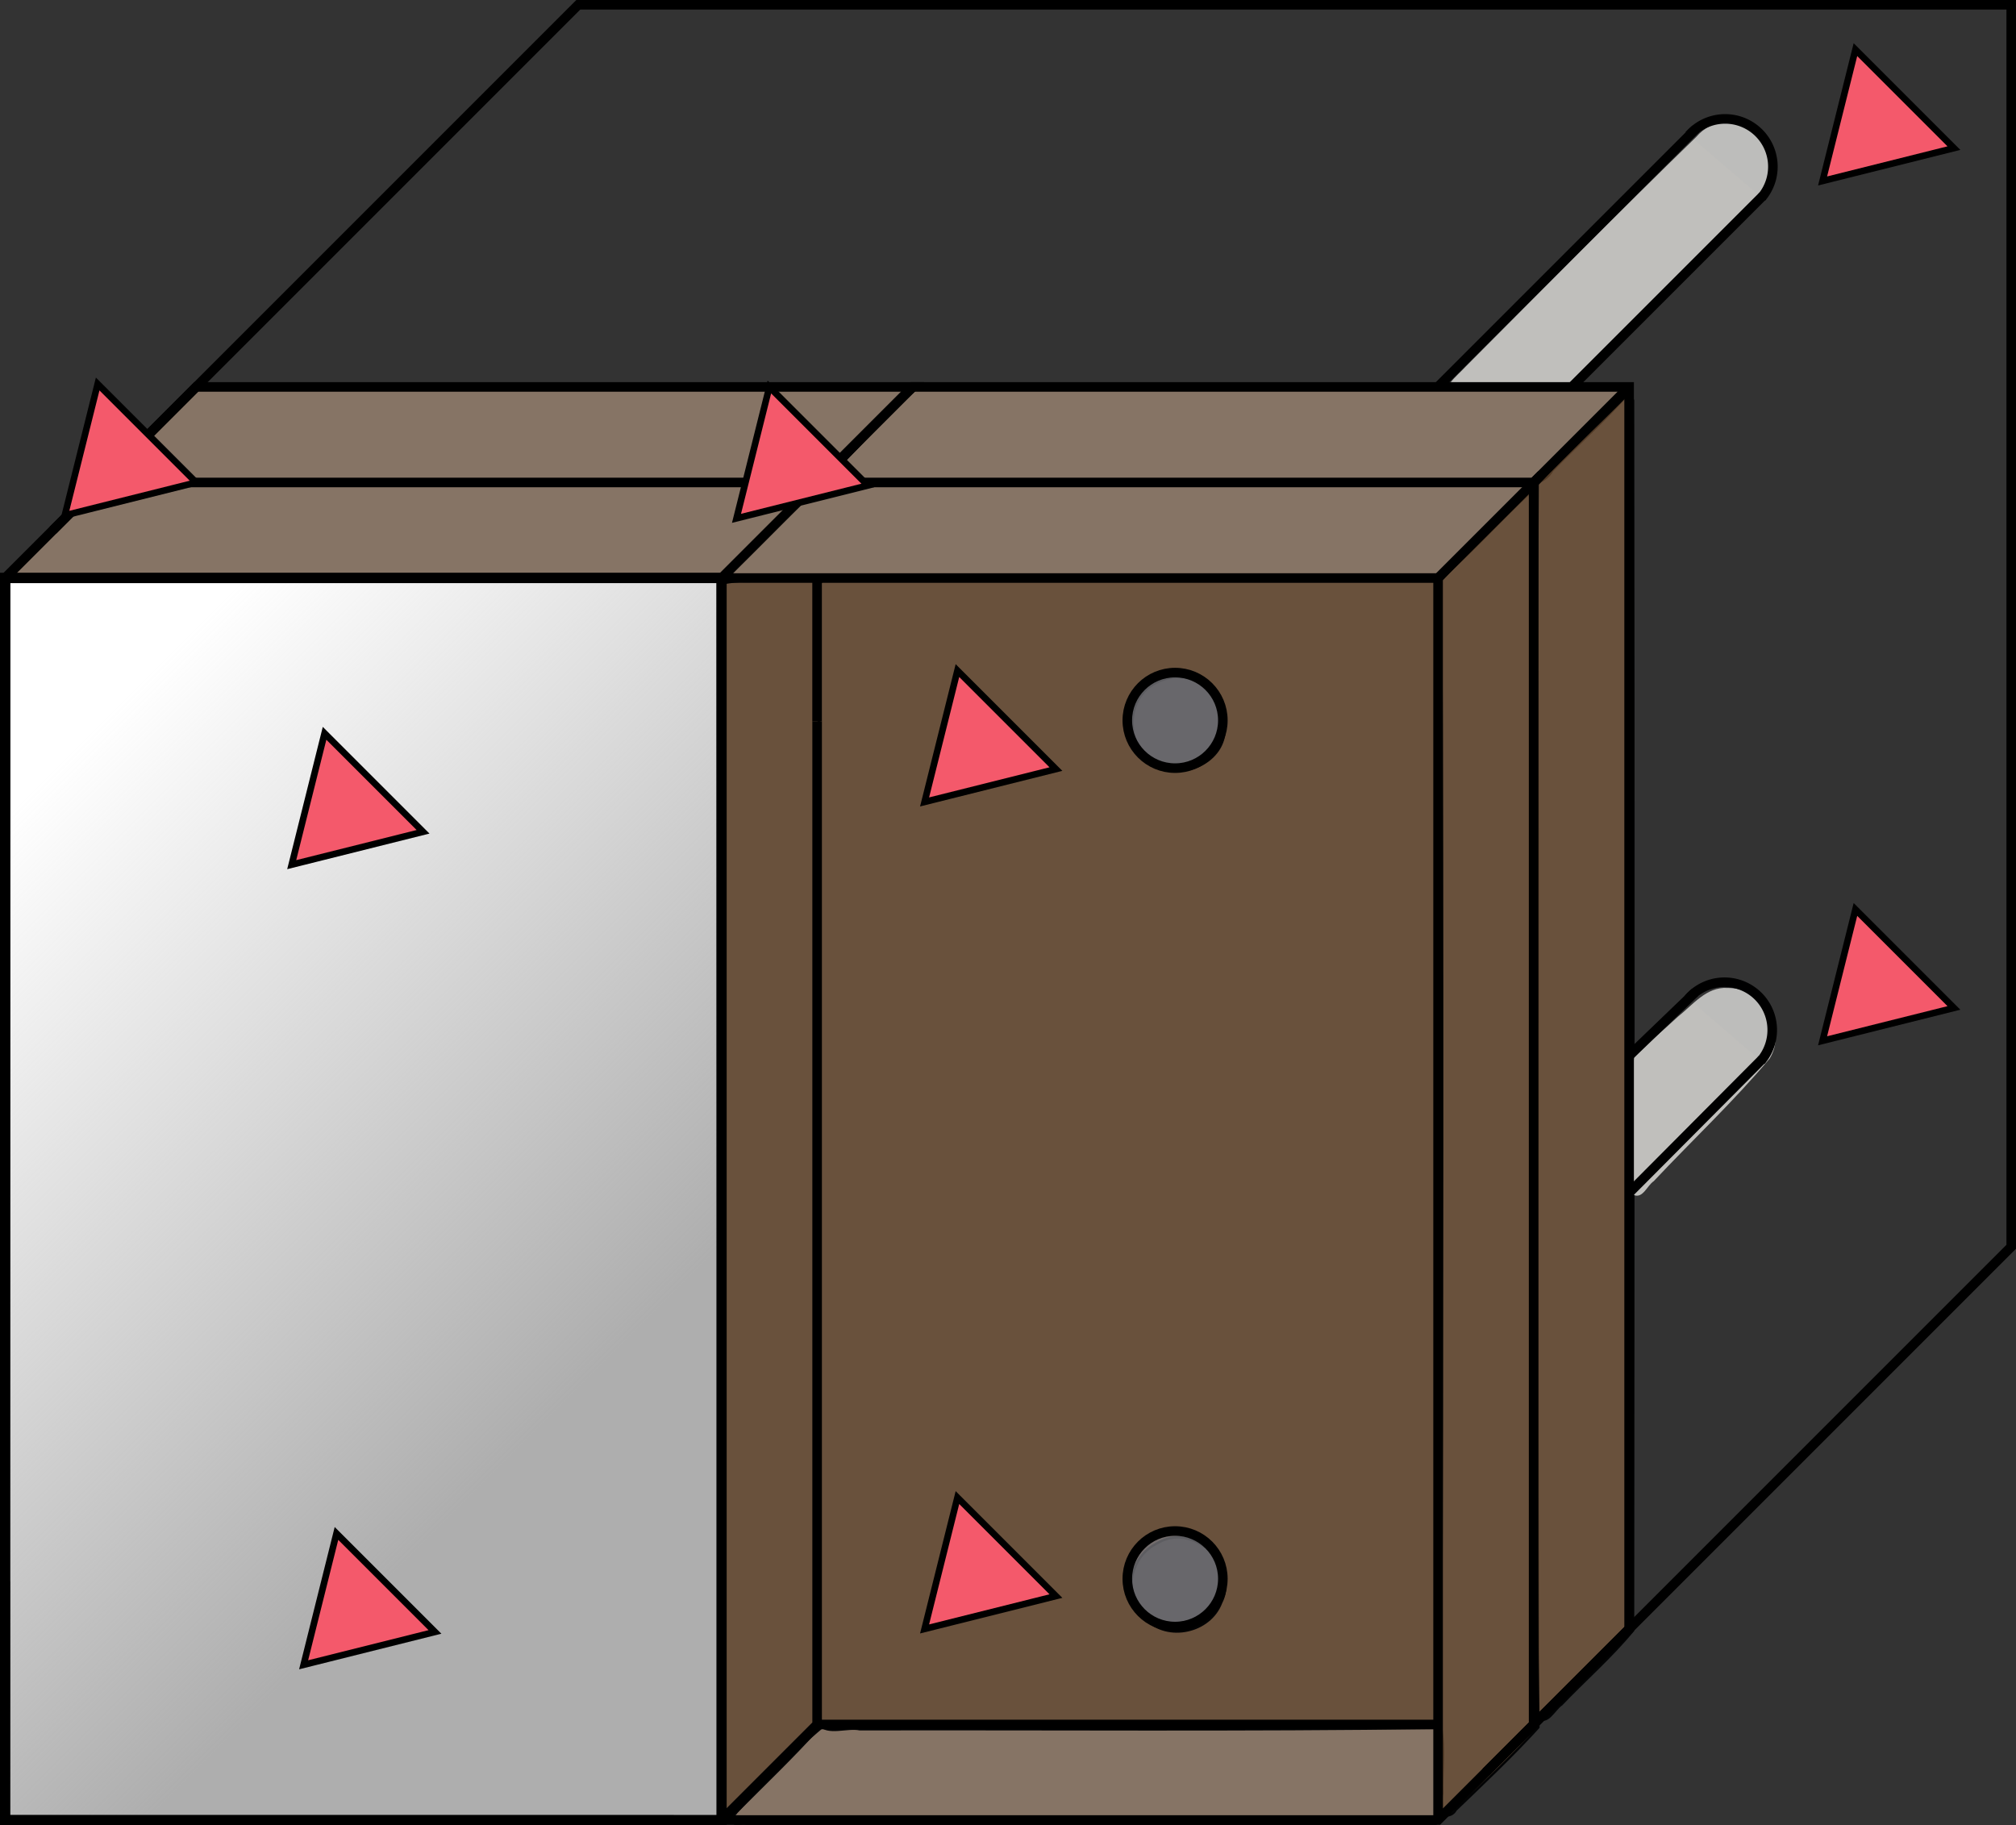 <?xml version="1.0" encoding="UTF-8" standalone="no"?>
<!-- Created with Inkscape (http://www.inkscape.org/) -->

<svg
   width="55.835mm"
   height="50.544mm"
   viewBox="0 0 55.835 50.544"
   version="1.1"
   id="svg5"
   inkscape:version="1.1.2 (0a00cf5339, 2022-02-04)"
   sodipodi:docname="tiny-house-open-sensors.svg"
   xmlns:inkscape="http://www.inkscape.org/namespaces/inkscape"
   xmlns:sodipodi="http://sodipodi.sourceforge.net/DTD/sodipodi-0.dtd"
   xmlns:xlink="http://www.w3.org/1999/xlink"
   xmlns="http://www.w3.org/2000/svg"
   xmlns:svg="http://www.w3.org/2000/svg">
  <rect x="0" y="0" width="55.835" height="50.544" fill="#333333" stroke="none"/>
  <sodipodi:namedview
     id="namedview7"
     pagecolor="#ffffff"
     bordercolor="#666666"
     borderopacity="1.0"
     inkscape:pageshadow="2"
     inkscape:pageopacity="0.0"
     inkscape:pagecheckerboard="0"
     inkscape:document-units="mm"
     showgrid="true"
     inkscape:zoom="2"
     inkscape:cx="266.91051"
     inkscape:cy="142.60884"
     inkscape:window-width="1920"
     inkscape:window-height="1055"
     inkscape:window-x="0"
     inkscape:window-y="0"
     inkscape:window-maximized="1"
     inkscape:current-layer="layer3"
     fit-margin-top="0"
     fit-margin-left="0"
     fit-margin-right="0"
     fit-margin-bottom="0"
     inkscape:snap-grids="true">
    <inkscape:grid
       type="xygrid"
       id="grid9"
       dotted="false"
       snapvisiblegridlinesonly="true"
       originx="-19.703"
       originy="-22.357"
       spacingx="0.265"
       empspacing="5" />
  </sodipodi:namedview>
  <defs
     id="defs2">
    <inkscape:perspective
       sodipodi:type="inkscape:persp3d"
       inkscape:vp_x="0 : 25.271891 : 1"
       inkscape:vp_y="0 : 1000 : 0"
       inkscape:vp_z="55.835445 : 25.271891 : 1"
       inkscape:persp3d-origin="27.917722 : 16.847927 : 1"
       id="perspective15387" />
    <linearGradient
       inkscape:collect="always"
       id="linearGradient50983">
      <stop
         style="stop-color:#aeaeae;stop-opacity:1;"
         offset="0"
         id="stop50979" />
      <stop
         style="stop-color:#aeaeae;stop-opacity:0;"
         offset="1"
         id="stop50981" />
    </linearGradient>
    <linearGradient
       inkscape:collect="always"
       xlink:href="#linearGradient50983"
       id="linearGradient50985"
       x1="112.448"
       y1="46.302"
       x2="96.573"
       y2="30.427"
       gradientUnits="userSpaceOnUse"
       gradientTransform="translate(-9.26,9.26)" />
  </defs>
  <g
     inkscape:groupmode="layer"
     id="layer2"
     inkscape:label="Layer 2"
     transform="translate(-19.703,-22.357)">
    <path
       style="opacity:1;fill:#cdab8f;fill-opacity:0.537;stroke:#020304;stroke-width:0.068;stroke-opacity:1"
       d="m 29.768,38.352 c -3.267,0.006 -6.534,-0.007 -9.8,0.028 -0.279,0.184 -0.064,0.607 -0.138,0.885 -0.025,10.574 -0.04,21.149 0.014,31.723 0.045,0.58 -0.045,1.19 0.081,1.753 1.696,0.076 3.419,0.017 5.125,0.041 4.845,0.011 9.691,-0.001 14.536,-0.031 0.311,-0.239 0.058,-0.771 0.137,-1.125 -0.066,-11.048 0.034,-22.096 -0.057,-33.144 -0.256,-0.29 -0.826,-0.056 -1.205,-0.131 -2.898,5.29e-4 -5.796,7.94e-4 -8.694,0.001 z"
       id="path32400" />
    <path
       style="opacity:1;fill:#cdab8f;fill-opacity:0.537;stroke:#020304;stroke-width:0.25;stroke-opacity:1"
       d="m 197.18,134.911 c -12.25,-0.009 -24.5,-0.018 -36.75,-0.027 -3.252,2.737 -6.153,6.006 -9.271,8.946 -1.543,1.575 1.519,1.255 2.473,1.23 23.667,0.017 47.334,0.033 71.001,0.049 3.312,-2.794 6.272,-6.12 9.45,-9.117 1.051,-1.639 -1.995,-0.902 -2.902,-1.054 -11.333,-0.009 -22.667,-0.017 -34,-0.026 z"
       id="path32517"
       transform="scale(0.265)" />
    <path
       style="opacity:1;fill:#cdab8f;fill-opacity:0.537;stroke:#020304;stroke-width:0.25;stroke-opacity:1"
       d="m 230.661,124.944 c -20.165,-0.047 -40.33,-0.004 -60.495,0.017 -3.054,2.628 -5.733,5.807 -8.643,8.646 -1.899,1.491 0.826,1.698 2.002,1.472 23.066,-0.032 46.136,0.197 69.201,-0.107 1.512,0.122 3.004,-0.005 3.862,-1.437 2.579,-2.655 5.399,-5.153 7.83,-7.904 -0.434,-1.313 -2.75,-0.318 -3.938,-0.64 -3.273,-0.016 -6.545,-0.036 -9.818,-0.047 z"
       id="path32556"
       transform="scale(0.265)" />
    <path
       style="opacity:1;fill:#cdab8f;fill-opacity:0.537;stroke:#020304;stroke-width:0.25;stroke-opacity:1"
       d="m 209.591,264.918 c -16.426,0.088 -32.853,0.005 -49.279,-0.088 -3.379,2.819 -6.427,6.148 -9.431,9.404 -0.15,1.621 2.553,0.514 3.619,0.84 23.272,-0.015 46.544,0.105 69.815,-0.052 1.139,-0.523 0.555,-2.233 0.775,-3.226 -0.072,-2.269 0.26,-4.633 -0.123,-6.841 -5.069,-0.266 -10.269,0.018 -15.375,-0.036 z"
       id="path32595"
       transform="scale(0.265)" />
    <path
       style="opacity:1;fill:#986a44;fill-opacity:0.537;stroke:#020304;stroke-width:0.25;stroke-opacity:1"
       d="m 234.127,135.805 c -3.021,3.082 -6.261,6.015 -9.147,9.188 -0.119,28.392 -0.003,56.83 -0.048,85.239 0.064,14.332 -0.154,28.667 0.048,42.996 -0.208,1.105 1.105,1.083 1.51,0.286 2.928,-2.82 5.928,-5.642 8.643,-8.632 -0.223,-41.398 0.042,-82.844 -0.142,-124.26 -0.112,-1.602 0.21,-3.3 -0.185,-4.84 -0.26,-0.075 -0.443,-0.204 -0.679,0.022 z"
       id="path32671"
       transform="scale(0.265)" />
    <path
       style="opacity:1;fill:#986a44;fill-opacity:0.537;stroke:#020304;stroke-width:0.25;stroke-opacity:1"
       d="m 244.171,125.867 c -3.011,3.052 -6.243,5.954 -9.117,9.098 -0.153,27.353 -0.087,54.752 -0.118,82.122 0.04,15.549 -0.085,31.102 0.188,46.647 0.814,1.109 1.711,-0.792 2.417,-1.239 2.472,-2.586 5.229,-4.992 7.48,-7.729 0.042,-42.848 0.076,-85.696 2.3e-4,-128.544 -0.051,-0.413 -0.527,-0.638 -0.851,-0.356 z"
       id="path32710"
       transform="scale(0.265)" />
    <path
       style="opacity:1;fill:#986a44;fill-opacity:0.537;stroke:#020304;stroke-width:0.25;stroke-opacity:1"
       d="m 158.064,144.904 c -2.668,0.125 -5.435,-0.07 -8.03,0.388 -0.263,6.233 -0.032,12.551 -0.105,18.817 0.07,36.315 -0.113,72.632 0.111,108.946 -0.324,0.921 0.77,1.592 1.284,0.676 2.925,-2.942 5.971,-5.832 8.712,-8.911 0.102,-29.344 0.012,-58.731 0.012,-88.091 -0.027,-10.441 -1.5e-4,-20.884 -0.1,-31.325 -0.235,-0.818 -1.282,-0.382 -1.884,-0.501 z"
       id="path32749"
       transform="scale(0.265)" />
    <path
       style="opacity:1;fill:#986a44;fill-opacity:0.537;stroke:#020304;stroke-width:0.25;stroke-opacity:1"
       d="m 214.995,144.953 c -18.19,-0.053 -36.381,-0.03 -54.571,-0.041 -1.103,0.899 -0.214,2.912 -0.5,4.25 0.002,38.474 0.016,76.947 0.041,115.421 0.9,1.102 2.912,0.214 4.25,0.501 20.094,-0.045 40.192,0.13 60.282,-0.147 0.948,-0.855 0.216,-2.536 0.471,-3.715 0.11,-38.547 0.178,-77.095 -0.009,-115.641 -0.451,-1.138 -2.112,-0.322 -3.064,-0.592 -2.3,-0.015 -4.6,-0.025 -6.9,-0.034 z m -17.415,10.174 c 2.646,-0.04 5.247,2.398 4.719,5.15 0.331,3.705 -4.642,5.925 -7.465,3.795 -2.923,-1.848 -2.847,-6.85 0.376,-8.362 0.725,-0.389 1.548,-0.589 2.37,-0.583 z m 0.075,89.903 c 3.178,0.207 5.854,3.795 4.319,6.826 -1.166,3.091 -5.575,4.071 -7.886,1.684 -2.411,-2.083 -1.796,-6.254 0.955,-7.757 0.774,-0.489 1.687,-0.807 2.612,-0.753 z"
       id="path32788"
       transform="scale(0.265)" />
    <path
       style="fill:none;stroke:#000000;stroke-width:0.265px;stroke-linecap:butt;stroke-linejoin:miter;stroke-opacity:1"
       d="M 38.365,72.76 H 39.688"
       id="path51722" />
    <path
       style="opacity:1;fill:#cdab8f;fill-opacity:0.537;stroke:#020304;stroke-width:0.047;stroke-opacity:1"
       d="m 39.092,35.719 c -5.512,-0.019 -11.024,-0.008 -16.536,-0.009 -0.418,0.287 -0.742,0.717 -1.124,1.058 -0.459,0.472 -0.96,0.916 -1.394,1.405 -0.039,0.311 0.434,0.141 0.625,0.185 6.329,0.033 12.658,0.023 18.987,0.02 0.405,-0.279 0.714,-0.702 1.082,-1.035 0.453,-0.474 0.948,-0.921 1.375,-1.412 0.037,-0.309 -0.434,-0.142 -0.624,-0.189 -0.797,-0.012 -1.594,-0.021 -2.392,-0.023 z"
       id="path57596" />
    <path
       style="opacity:1;fill:#cdab8f;fill-opacity:0.537;stroke:#020304;stroke-width:0.047;stroke-opacity:1"
       d="m 41.732,33.07 c -5.516,-0.014 -11.033,-0.005 -16.549,-0.006 -0.413,0.285 -0.74,0.703 -1.113,1.048 -0.457,0.475 -0.944,0.935 -1.366,1.436 -0.031,0.309 0.435,0.136 0.627,0.181 6.311,0.005 12.621,0.005 18.932,0.006 0.418,-0.287 0.742,-0.717 1.124,-1.058 0.448,-0.46 0.932,-0.892 1.335,-1.392 0.048,-0.289 -0.341,-0.177 -0.509,-0.201 -0.826,-0.008 -1.653,-0.01 -2.479,-0.013 z"
       id="path57635" />
    <path
       style="opacity:1;fill:#c0bfbc;fill-opacity:1;stroke:#020304;stroke-width:0.177;stroke-miterlimit:4;stroke-dasharray:0,1.948;stroke-dashoffset:0;stroke-opacity:1"
       d="m 254.883,187.618 c -2.197,-0.141 -3.627,1.786 -5.181,3.008 -1.524,1.422 -3.172,2.764 -4.585,4.271 -0.227,3.388 -0.064,6.86 -0.141,10.281 0.095,1.347 -0.218,2.775 0.131,4.072 0.937,0.413 1.405,-1.007 2.08,-1.443 4.025,-4.282 8.332,-8.317 12.118,-12.817 1.645,-2.685 -0.054,-6.575 -3.126,-7.224 -0.424,-0.106 -0.861,-0.153 -1.297,-0.147 z"
       id="path66775"
       transform="scale(0.265)" />
    <path
       style="fill:#c0bfbc;fill-opacity:1;stroke:#c0bfbc;stroke-width:0.125;stroke-miterlimit:4;stroke-dasharray:none;stroke-dashoffset:0;stroke-opacity:1"
       d="m 180.495,12.834 c -1.236,-0.026 -2.375,0.582 -3.164,1.512 -8.132,7.883 -16.077,15.958 -24.075,23.977 -0.523,0.576 -1.153,1.087 -1.613,1.7 1.08,0.2 2.329,0.033 3.473,0.095 3.095,-0.009 6.206,0.061 9.291,0.002 6.244,-6.296 12.592,-12.489 18.761,-18.858 0.882,-1.032 2.195,-2.109 1.984,-3.627 0.288,-2.603 -2.117,-4.869 -4.656,-4.8 z"
       id="path14883"
       transform="matrix(0.265,0,0,0.265,19.703,22.357)" />
  </g>
  <g
     inkscape:label="Layer 1"
     inkscape:groupmode="layer"
     id="layer1"
     transform="translate(-19.703,-22.357)">
    <g
       id="g51367"
       transform="translate(-64.823,2.646)">
      <path
         style="fill:#ffffff;fill-opacity:1;stroke:#000000;stroke-width:0.281px;stroke-linecap:butt;stroke-linejoin:miter;stroke-opacity:1"
         d="M 84.667,35.719 H 104.51 V 70.115 H 84.667 Z"
         id="path51067" />
      <path
         style="fill:url(#linearGradient50985);fill-opacity:1;stroke:#000000;stroke-width:0.281px;stroke-linecap:butt;stroke-linejoin:miter;stroke-opacity:1"
         d="M 84.667,35.719 H 104.51 V 70.115 H 84.667 Z"
         id="path288" />
    </g>
    <path
       style="fill:none;stroke:#000000;stroke-width:0.265px;stroke-linecap:butt;stroke-linejoin:miter;stroke-opacity:1"
       d="m 39.688,72.76 2.646,-2.646 v -27.781"
       id="path518" />
    <path
       style="fill:none;stroke:#000000;stroke-width:0.265px;stroke-linecap:butt;stroke-linejoin:miter;stroke-opacity:1"
       d="M 42.333,70.115 H 59.531"
       id="path1647" />
    <path
       style="fill:none;stroke:#000000;stroke-width:0.265px;stroke-linecap:butt;stroke-linejoin:miter;stroke-opacity:1"
       d="M 42.333,35.719 39.688,38.365 v 34.396 h 19.844 l 2.646,-2.646 V 35.719 l -2.646,2.646 v 34.396"
       id="path2766" />
    <path
       style="fill:none;stroke:#000000;stroke-width:0.265px;stroke-linecap:butt;stroke-linejoin:miter;stroke-opacity:1"
       d="m 39.688,38.365 h 19.844 v 0"
       id="path3242" />
    <path
       style="fill:none;stroke:#000000;stroke-width:0.265px;stroke-linecap:butt;stroke-linejoin:miter;stroke-opacity:1"
       d="m 42.333,42.333 v -3.969"
       id="path3244" />
    <path
       style="fill:none;stroke:#000000;stroke-width:0.265;stroke-linecap:butt;stroke-linejoin:miter;stroke-opacity:1;stroke-miterlimit:4;stroke-dasharray:none"
       d="m 62.177,70.115 2.646,-2.646 V 33.073 h -19.844 l -2.646,2.646 h 19.844 l 2.646,-2.646"
       id="path5963" />
    <path
       style="fill:none;stroke:#000000;stroke-width:0.265px;stroke-linecap:butt;stroke-linejoin:miter;stroke-opacity:1"
       d="M 19.844,72.76 V 38.365 l 2.646,-2.646 v 0"
       id="path6158" />
    <g
       id="g11324"
       transform="translate(-1.587,-1.058)"
       style="display:none">
      <circle
         style="fill:#5e5c64;fill-opacity:0.537;stroke:#020304;stroke-width:0.265;stroke-opacity:1"
         id="path3628"
         cx="52.271"
         cy="44.979"
         r="1.323" />
      <path
         style="opacity:1;fill:#c0bfbc;fill-opacity:1;stroke:#020304;stroke-width:0.265;stroke-opacity:1"
         id="circle7332"
         sodipodi:type="arc"
         sodipodi:cx="69.061333"
         sodipodi:cy="28.201347"
         sodipodi:rx="1.3229166"
         sodipodi:ry="1.3229166"
         sodipodi:start="3.8065631"
         sodipodi:end="0.69464104"
         sodipodi:arc-type="arc"
         d="m 68.02,27.385 a 1.323,1.323 0 0 1 1.24,-0.492 1.323,1.323 0 0 1 1.038,0.839 1.323,1.323 0 0 1 -0.221,1.316"
         sodipodi:open="true" />
      <path
         style="fill:none;stroke:#000000;stroke-width:0.265px;stroke-linecap:butt;stroke-linejoin:miter;stroke-opacity:1"
         d="m 65.087,34.131 5.006,-5.095 v 0"
         id="path7759"
         sodipodi:nodetypes="ccc" />
      <path
         style="fill:none;stroke:#000000;stroke-width:0.265px;stroke-linecap:butt;stroke-linejoin:miter;stroke-opacity:1"
         d="m 61.119,34.131 6.921,-6.771 v 0"
         id="path7759-6"
         sodipodi:nodetypes="ccc" />
    </g>
    <g
       id="g11324-7"
       transform="translate(-1.608,22.754)"
       style="display:none">
      <circle
         style="fill:#5d5b63;fill-opacity:0.537;stroke:#020304;stroke-width:0.265;stroke-opacity:1"
         id="path3628-5"
         cx="52.271"
         cy="44.979"
         r="1.323" />
      <path
         style="opacity:1;fill:#c0bfbc;fill-opacity:1;stroke:#020304;stroke-width:0.265;stroke-opacity:1"
         id="circle7332-3"
         sodipodi:type="arc"
         sodipodi:cx="69.061333"
         sodipodi:cy="28.201347"
         sodipodi:rx="1.3229166"
         sodipodi:ry="1.3229166"
         sodipodi:start="3.8065631"
         sodipodi:end="0.69464104"
         sodipodi:arc-type="arc"
         sodipodi:open="true"
         d="m 68.02,27.385 a 1.323,1.323 0 0 1 1.24,-0.492 1.323,1.323 0 0 1 1.038,0.839 1.323,1.323 0 0 1 -0.221,1.316" />
      <path
         style="fill:none;stroke:#000000;stroke-width:0.265px;stroke-linecap:butt;stroke-linejoin:miter;stroke-opacity:1"
         d="m 66.431,32.808 3.662,-3.772 v 0"
         id="path7759-5"
         sodipodi:nodetypes="ccc" />
      <path
         style="fill:none;stroke:#000000;stroke-width:0.265px;stroke-linecap:butt;stroke-linejoin:miter;stroke-opacity:1"
         d="m 66.431,28.84 1.608,-1.479 v 0"
         id="path7759-6-6"
         sodipodi:nodetypes="ccc" />
    </g>
    <path
       style="fill:none;stroke:#000000;stroke-width:0.265px;stroke-linecap:butt;stroke-linejoin:miter;stroke-opacity:1"
       d="m 19.844,66.146 v 6.615 h 18.521"
       id="path14310" />
    <path
       style="fill:none;stroke:#000000;stroke-width:0.265px;stroke-linecap:butt;stroke-linejoin:miter;stroke-opacity:1"
       d="m 22.49,35.719 2.646,-2.646 h 19.844 l -2.646,2.646 h -19.844"
       id="path51724" />
    <path
       style="fill:#cdab8f;fill-opacity:0.537;stroke:#000000;stroke-width:0.265px;stroke-linecap:butt;stroke-linejoin:miter;stroke-opacity:1"
       d="M 19.844,38.365 H 39.688"
       id="path51726" />
    <path
       style="fill:none;stroke:#000000;stroke-width:0.265px;stroke-linecap:butt;stroke-linejoin:miter;stroke-opacity:1"
       d="M 60.854,71.437 75.406,56.885 V 22.49 H 35.719 L 21.167,37.042"
       id="path66931" />
    <circle
       style="fill:#77767b;fill-opacity:0.784;stroke:#000000;stroke-width:0.265;stroke-miterlimit:4;stroke-dasharray:none;stroke-dashoffset:0;stroke-opacity:1"
       id="path1295"
       cx="52.248"
       cy="42.307"
       r="1.323" />
    <circle
       style="fill:#77767b;fill-opacity:0.784;stroke:#000000;stroke-width:0.265;stroke-miterlimit:4;stroke-dasharray:none;stroke-dashoffset:0;stroke-opacity:1"
       id="circle2275"
       cx="52.248"
       cy="66.08"
       r="1.323" />
    <g
       id="g3919">
      <path
         style="fill:none;stroke:#000000;stroke-width:0.265px;stroke-linecap:butt;stroke-linejoin:miter;stroke-opacity:1"
         d="m 59.525,33.073 7.144,-7.144"
         id="path2889"
         sodipodi:nodetypes="cc" />
      <path
         style="fill:#77767b;fill-opacity:0.025;stroke:#000000;stroke-width:0.265;stroke-miterlimit:4;stroke-dasharray:none;stroke-dashoffset:0;stroke-opacity:1"
         id="path1295-6"
         sodipodi:type="arc"
         sodipodi:cx="67.482269"
         sodipodi:cy="26.97257"
         sodipodi:rx="1.3229166"
         sodipodi:ry="1.3229166"
         sodipodi:start="3.8571776"
         sodipodi:end="0.70336769"
         sodipodi:arc-type="arc"
         sodipodi:open="true"
         d="m 66.484,26.105 a 1.323,1.323 0 0 1 1.86,-0.136 1.323,1.323 0 0 1 0.147,1.859" />
      <path
         style="fill:none;stroke:#000000;stroke-width:0.265px;stroke-linecap:butt;stroke-linejoin:miter;stroke-opacity:1"
         d="m 63.235,33.073 5.292,-5.292"
         id="path2971"
         sodipodi:nodetypes="cc" />
    </g>
    <g
       id="g3919-7"
       transform="translate(-0.018,23.909)">
      <path
         style="fill:none;stroke:#000000;stroke-width:0.265px;stroke-linecap:butt;stroke-linejoin:miter;stroke-opacity:1"
         d="m 64.872,27.658 1.797,-1.728"
         id="path2889-5"
         sodipodi:nodetypes="cc" />
      <path
         style="fill:#77767b;fill-opacity:0.025;stroke:#000000;stroke-width:0.265;stroke-miterlimit:4;stroke-dasharray:none;stroke-dashoffset:0;stroke-opacity:1"
         id="path1295-6-3"
         sodipodi:type="arc"
         sodipodi:cx="67.482269"
         sodipodi:cy="26.97257"
         sodipodi:rx="1.3229166"
         sodipodi:ry="1.3229166"
         sodipodi:start="3.8571776"
         sodipodi:end="0.70336769"
         sodipodi:arc-type="arc"
         sodipodi:open="true"
         d="m 66.484,26.105 a 1.323,1.323 0 0 1 1.86,-0.136 1.323,1.323 0 0 1 0.147,1.859" />
      <path
         style="fill:none;stroke:#000000;stroke-width:0.265px;stroke-linecap:butt;stroke-linejoin:miter;stroke-opacity:1"
         d="m 64.87,31.455 3.657,-3.674"
         id="path2971-5"
         sodipodi:nodetypes="cc" />
    </g>
  </g>
  <g
     inkscape:groupmode="layer"
     id="layer3"
     inkscape:label="Layer 0">
    <path
       style="fill:#f4596b;fill-opacity:1;stroke:#000000;stroke-width:0.182px;stroke-linecap:butt;stroke-linejoin:miter;stroke-opacity:1"
       d="m 26.516,18.57 2.729,2.729 -3.638,0.91 0.91,-3.638 2.729,2.729"
       id="path15718" />
    <path
       style="fill:#f4596b;fill-opacity:1;stroke:#000000;stroke-width:0.182px;stroke-linecap:butt;stroke-linejoin:miter;stroke-opacity:1"
       d="m 8.988,20.307 2.729,2.729 -3.638,0.91 0.91,-3.638 2.729,2.729"
       id="path17300" />
    <path
       style="fill:#f4596b;fill-opacity:1;stroke:#000000;stroke-width:0.182px;stroke-linecap:butt;stroke-linejoin:miter;stroke-opacity:1"
       d="m 9.318,42.466 2.729,2.729 -3.638,0.91 0.91,-3.638 2.729,2.729"
       id="path17302" />
    <path
       style="fill:#f4596b;fill-opacity:1;stroke:#000000;stroke-width:0.182px;stroke-linecap:butt;stroke-linejoin:miter;stroke-opacity:1"
       d="m 26.516,41.473 2.729,2.729 -3.638,0.91 0.91,-3.638 2.729,2.729"
       id="path17304" />
    <path
       style="fill:#f4596b;fill-opacity:1;stroke:#000000;stroke-width:0.182px;stroke-linecap:butt;stroke-linejoin:miter;stroke-opacity:1"
       d="m 51.387,1.373 2.729,2.729 -3.638,0.91 0.91,-3.638 2.729,2.729"
       id="path17306" />
    <path
       style="fill:#f4596b;fill-opacity:1;stroke:#000000;stroke-width:0.182px;stroke-linecap:butt;stroke-linejoin:miter;stroke-opacity:1"
       d="m 51.387,25.185 2.729,2.729 -3.638,0.91 0.91,-3.638 2.729,2.729"
       id="path17308" />
    <path
       style="fill:#f4596b;fill-opacity:1;stroke:#000000;stroke-width:0.182px;stroke-linecap:butt;stroke-linejoin:miter;stroke-opacity:1"
       d="m 21.307,10.716 2.729,2.729 -3.638,0.91 0.91,-3.638 2.729,2.729"
       id="path17310" />
    <path
       style="fill:#f4596b;fill-opacity:1;stroke:#000000;stroke-width:0.182px;stroke-linecap:butt;stroke-linejoin:miter;stroke-opacity:1"
       d="m 2.704,10.633 2.729,2.729 -3.638,0.91 0.91,-3.638 2.729,2.729"
       id="path17312" />
  </g>
</svg>

